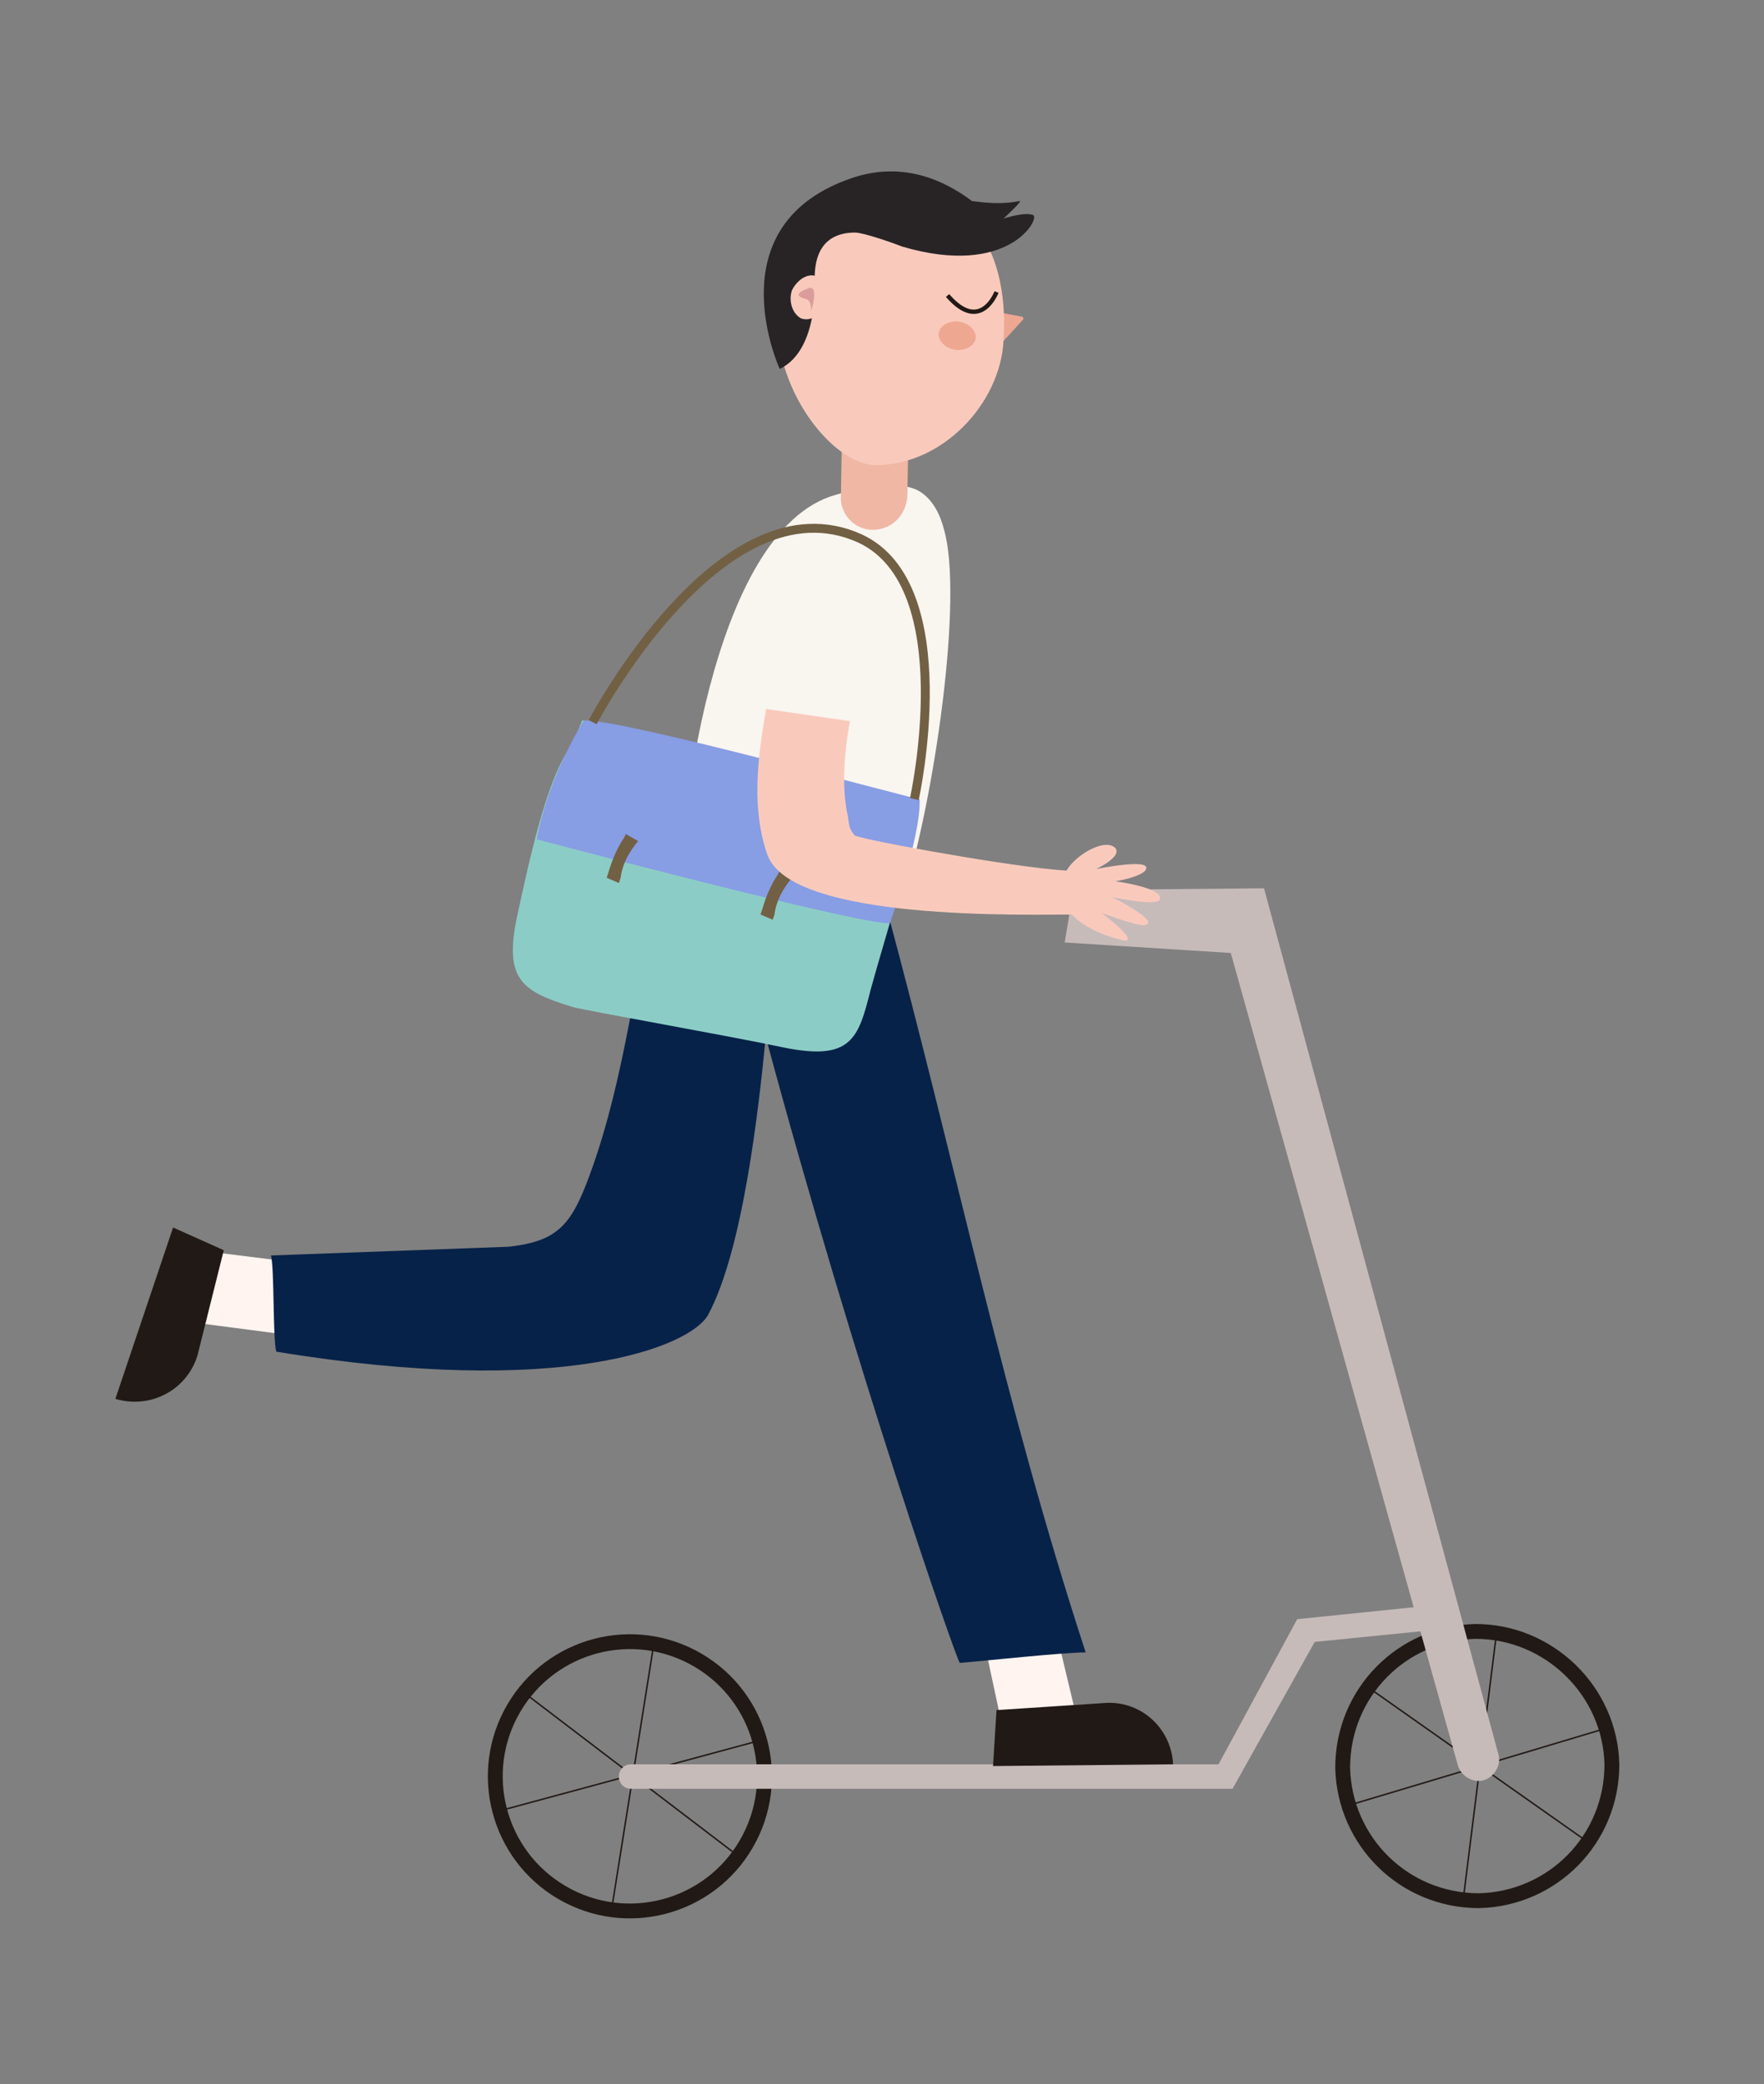 <?xml version="1.0" encoding="utf-8"?>
<!-- Generator: Adobe Illustrator 22.1.0, SVG Export Plug-In . SVG Version: 6.00 Build 0)  -->
<svg version="1.1" xmlns="http://www.w3.org/2000/svg" xmlns:xlink="http://www.w3.org/1999/xlink" x="0px" y="0px"
	 viewBox="0 0 100.9 119.2" style="enable-background:new 0 0 100.9 119.2;" xml:space="preserve">
<rect x="0" y="0" width="100.9" height="119.2" fill="#808080" stroke="none"/>
<style type="text/css">
	.st0{fill:#FFFFFF;}
	.st1{fill:none;stroke:#211915;stroke-width:0.849;stroke-miterlimit:10;}
	.st2{fill:none;stroke:#211915;stroke-width:8.490200e-02;stroke-miterlimit:10;}
	.st3{fill:#C7BBBA;}
	.st4{fill:#F9F5EF;}
	.st5{fill:#FFF4F0;}
	.st6{fill:#211915;}
	.st7{fill:#072249;}
	.st8{fill:#8BCDC6;}
	.st9{fill:#879DE4;}
	.st10{fill:#726044;}
	.st11{fill:#F9CABC;}
	.st12{fill:none;stroke:#726044;stroke-width:0.51;stroke-miterlimit:10;}
	.st13{fill:#EEA892;}
	.st14{fill:#EFB7A4;}
	.st15{fill:none;stroke:#211915;stroke-width:0.247;stroke-miterlimit:10;}
	.st16{fill:#282426;}
	.st17{fill:#DA9D9B;}
	.st18{fill:#282625;}
	.st19{fill:#ABD4BE;}
	.st20{fill:#F4BDB5;}
	.st21{fill:none;stroke:#282426;stroke-width:0.183;stroke-miterlimit:10;}
	.st22{fill:#F4AD9D;}
	.st23{fill:#F2564D;}
	.st24{fill:#FCCA7A;}
	.st25{fill:#E5716E;}
	.st26{opacity:0.22;fill:#F7E4E4;}
	.st27{fill:#F9DEE5;}
	.st28{fill:none;stroke:#282625;stroke-width:0.393;stroke-miterlimit:10;}
	.st29{fill:#1A1A1D;}
	.st30{fill:#192749;}
	.st31{opacity:0.7;fill:url(#);}
	.st32{fill:#FFFFFA;}
	.st33{fill:#03071E;}
	.st34{opacity:0.66;fill:#CE9580;}
	.st35{fill:#473D40;}
	.st36{fill:#D30D46;}
	.st37{fill:none;stroke:#89A8C5;stroke-width:0.186;stroke-miterlimit:10;}
	.st38{fill:none;stroke:#473D40;stroke-width:1.5;stroke-miterlimit:10;}
	.st39{fill:#89A8C5;}
	.st40{fill:#D8A936;}
	.st41{fill:none;stroke:#89A8C5;stroke-width:0.781;stroke-linecap:round;stroke-miterlimit:10;}
	.st42{fill:#E50C40;}
	.st43{fill:#FCF0F0;}
	.st44{fill:#F4E2DC;}
	.st45{fill:none;stroke:#89A8C5;stroke-width:0.383;stroke-miterlimit:10;}
	.st46{fill:#1E1D1D;}
	.st47{fill:none;stroke:#211915;stroke-width:0.2;stroke-miterlimit:10;}
	.st48{fill:#92AEF4;}
	.st49{fill:#7F97D3;}
	.st50{fill:none;stroke:#F4E2DC;stroke-width:0.783;stroke-miterlimit:10;}
	.st51{fill:url(#);}
	.st52{fill:#81AA8A;}
	.st53{fill:#36635E;}
	.st54{fill:#00423F;}
	.st55{fill:#467C4D;}
	.st56{fill:none;stroke:#D8A936;stroke-width:0.196;stroke-miterlimit:10;}
	.st57{fill:#E5201C;}
	.st58{fill:none;stroke:#211915;stroke-width:0.207;stroke-miterlimit:10;}
	.st59{fill:#35211C;}
	.st60{fill:#9B746A;}
	.st61{fill:#161515;}
	.st62{fill:#6B3C09;}
	.st63{fill:#809FB7;}
	.st64{fill:#FEC75D;}
	.st65{fill:none;stroke:#FFF4F0;stroke-width:0.388;stroke-miterlimit:10;}
	.st66{fill:none;stroke:#FEC75D;stroke-width:1.605;stroke-linecap:round;stroke-miterlimit:10;}
	.st67{fill:none;stroke:#F4E2DC;stroke-width:0.495;stroke-miterlimit:10;}
	.st68{fill:none;stroke:#B2B2B2;stroke-width:0.202;stroke-miterlimit:10;}
	.st69{fill:none;stroke:#473D40;stroke-width:1.566;stroke-miterlimit:10;}
	.st70{fill:#E2D3CF;}
	.st71{fill:#EDEA91;}
	.st72{fill:none;stroke:#211915;stroke-width:0.198;stroke-miterlimit:10;}
	.st73{fill:#FCE896;}
	.st74{fill:#EA272B;}
	.st75{fill:#007D4A;}
	.st76{fill:#3E6057;}
	.st77{fill:#4B8073;}
	.st78{fill:#108540;}
	.st79{fill:#F4F2EC;}
	.st80{fill:#CE1348;}
	.st81{fill:none;stroke:#89A8C5;stroke-width:0.766;stroke-linecap:round;stroke-miterlimit:10;}
	.st82{fill:#061B35;}
	.st83{fill:#E5D7D3;}
	.st84{fill:none;stroke:#89A8C5;stroke-width:0.192;stroke-miterlimit:10;}
	.st85{fill:none;stroke:#473D40;stroke-width:1.546;stroke-miterlimit:10;}
	.st86{fill:none;stroke:#89A8C5;stroke-width:0.772;stroke-linecap:round;stroke-miterlimit:10;}
	.st87{fill:none;stroke:#D8A936;stroke-width:0.214;stroke-miterlimit:10;}
	.st88{fill:#24262B;}
	.st89{fill:#A56211;}
	.st90{fill:none;stroke:#211915;stroke-width:0.197;stroke-miterlimit:10;}
	.st91{fill:none;stroke:#D8A936;stroke-width:0.11;stroke-miterlimit:10;}
	.st92{fill:none;stroke:#D8A936;stroke-width:1.687;stroke-miterlimit:10;}
	.st93{fill:none;stroke:#D8A936;stroke-width:0.632;stroke-miterlimit:10;}
	.st94{fill:none;stroke:#D8A936;stroke-width:0.422;stroke-miterlimit:10;}
	.st95{fill:none;stroke:#D8A936;stroke-width:1.04;stroke-miterlimit:10;}
	.st96{fill:#006EB2;}
	.st97{fill:#724B21;}
	.st98{fill:#181B1C;}
	.st99{fill:none;stroke:#89A8C5;stroke-width:1.884;stroke-miterlimit:10;}
	.st100{fill:none;stroke:#89A8C5;stroke-width:0.202;stroke-miterlimit:10;}
	.st101{fill:none;stroke:#473D40;stroke-width:1.628;stroke-miterlimit:10;}
	.st102{fill:none;stroke:#89A8C5;stroke-width:1.884;stroke-linecap:round;stroke-miterlimit:10;}
	.st103{fill:none;stroke:#89A8C5;stroke-width:0.235;stroke-miterlimit:10;}
	.st104{fill:none;stroke:#89A8C5;stroke-width:0.942;stroke-miterlimit:10;}
	.st105{fill:#3D1208;}
	.st106{fill:#002338;}
</style>
<g id="BACKGROUND">
</g>
<g id="OBJECTS">
	<g>
		<g>
			<g>
				<path class="st1" d="M92.2,100.9c0,4.3-3.4,7.7-7.6,7.8c-4.3,0-7.7-3.4-7.8-7.6c0-4.3,3.4-7.7,7.6-7.8
					C88.6,93.3,92.1,96.7,92.2,100.9z"/>
				<g>
					<line class="st2" x1="78.4" y1="96.6" x2="90.9" y2="105.4"/>
					<line class="st2" x1="85.6" y1="93.4" x2="83.7" y2="108.6"/>
					<line class="st2" x1="77.3" y1="103.2" x2="92" y2="98.8"/>
				</g>
			</g>
			<g>
				<ellipse transform="matrix(0.505 -0.863 0.863 0.505 -69.831 81.347)" class="st1" cx="36" cy="101.6" rx="7.7" ry="7.7"/>
				<g>
					<line class="st2" x1="30.1" y1="96.9" x2="42.3" y2="106.2"/>
					<line class="st2" x1="37.4" y1="94" x2="35" y2="109.1"/>
					<line class="st2" x1="28.8" y1="103.5" x2="43.6" y2="99.5"/>
				</g>
			</g>
			<g>
				<path class="st3" d="M61.4,50.9l10.9-0.1l13.4,49.5c0.2,0.6-0.2,1.3-0.8,1.5l0,0c-0.6,0.2-1.3-0.2-1.5-0.8l-13-46.5l-9.5-0.6
					L61.4,50.9z"/>
				<path class="st3" d="M70.5,102.3l-0.4,0c-0.3,0-29,0-34,0c-0.4,0-0.7-0.3-0.7-0.7l0,0c0-0.4,0.3-0.7,0.7-0.7
					c4.7,0,29.7,0,33.6,0l4.5-8.3l7.8-0.8l0.2,1.4l-7,0.7L70.5,102.3z"/>
			</g>
		</g>
		<g>
			<g>
				<g>
					<path class="st4" d="M39,51.6c-0.3-3.7,1.6-21.3,8.8-23.3c1.3-0.4,3.6-0.9,4.8-0.2c0.8,0.5,1.2,1.4,1.4,2.2
						c1.1,3.8-0.5,15.4-2.5,21.6L39,51.6z"/>
				</g>
				<g>
					<g>
						<polygon class="st5" points="17.7,72.3 10.5,71.4 10.8,75.6 17.7,76.5 						"/>
						<path class="st6" d="M12.8,71.5l-2.9-1.3L6.6,80l0,0c2,0.6,4.1-0.5,4.7-2.5L12.8,71.5z"/>
					</g>
					<g>
						<g>
							<polygon class="st5" points="56.1,93 57.6,100 61.6,98.3 60,91.6 							"/>
							<path class="st6" d="M57,97.8l-0.2,3.2l10.3-0.1l0,0c-0.1-2.1-1.9-3.7-4-3.5L57,97.8z"/>
						</g>
						<g>
							<g>
								<path class="st7" d="M50.7,51.9c-3.5-0.1-13.4-0.3-13.4-0.3c-1.1,5.3-1.8,11.1-3.8,16.2c-0.4,1-0.9,2.1-1.8,2.7
									C31,71,30,71.2,29.1,71.3l-13.6,0.5c0.2,0.8,0.1,4.7,0.3,5.5c16.4,2.7,23.7-0.3,24.7-2.1c2-3.7,2.9-11.8,3.3-15.9
									C49,78.6,54.7,94.9,54.9,95.1c1.3-0.1,5.9-0.6,7.2-0.6C57.4,80.1,54.8,67.1,50.7,51.9z"/>
							</g>
						</g>
					</g>
				</g>
			</g>
			<g>
				<g>
					<g>
						<g>
							<g>
								<path class="st8" d="M52.6,45.8c-0.6,3.6-1.8,7.2-2.8,10.8c-0.7,2.8-1.1,4.1-5,3.3c-3.3-0.7-11.3-2.1-12-2.3
									c-3-0.9-4-1.6-3.2-5.3c0.7-3.2,1.6-7.4,2.9-9.4c0.3-0.4,0.8-1.7,0.8-1.7s1.7,0.3,2.5,0.5C41.4,43,47,44.4,52.6,45.8
									l-1.8-0.4"/>
							</g>
						</g>
						<path class="st9" d="M33.4,41.2c0,0-2,3.1-2.7,6.8c0,0,18.5,4.9,20.2,4.8c0,0,1.8-5,1.7-7.1C52.6,45.8,35.6,41.1,33.4,41.2z"
							/>
						<path class="st10" d="M35.8,47.7l-0.1,0.2c-0.4,0.6-0.7,1.3-0.9,2l-0.1,0.3l0.7,0.3l0.1-0.3c0.1-0.8,0.5-1.5,1-2.1l0,0
							L35.8,47.7z"/>
						<path class="st10" d="M44.6,49.8L44.5,50c-0.4,0.6-0.7,1.3-0.9,2l-0.1,0.3l0.7,0.3l0.1-0.3c0.1-0.8,0.5-1.5,1-2.1l0,0
							L44.6,49.8z"/>
					</g>
				</g>
				<g>
					<g>
						<path class="st11" d="M61.4,49.8c-2.2,0-10.6-1.5-12.1-1.9c-0.4-0.1-0.3-0.1-0.4-0.1c0,0-0.2-0.2,0,0
							c-0.3-0.4-0.3-0.4-0.4-1.1c-0.8-3.6,0.8-8.8,2.1-12.4c1.1-3-3.8-4.3-4.8-1.3c-0.7,2-1.3,4-1.7,6.1c-0.6,3.1-1.3,6.7-0.2,9.8
							c1.4,3.8,14.8,3.4,17.7,3.4L61.4,49.8z"/>
						<path class="st11" d="M63.8,50.4c0,0,1.3-0.2,1.7-0.6c0.6-0.8-2.8-0.1-2.8-0.1s1.5-0.7,1.1-1.2c-0.6-0.6-2.3,0.4-2.8,1.3
							c-1,1.8,0.6,3.1,2.3,3.7c0.6,0.2,1,0.3,1.1,0.3c0.6-0.1-1.4-1.6-1.4-1.6s2.1,0.8,2.5,0.7c0.9-0.2-1.9-1.6-1.9-1.6
							s2.3,0.5,2.7,0.2C66.8,50.8,63.8,50.4,63.8,50.4z"/>
					</g>
					<path class="st4" d="M42.8,40.4l7.6,1.1c0,0,3-9.2-1.2-10.7C49.2,30.8,43.7,29.6,42.8,40.4z"/>
				</g>
			</g>
		</g>
		<path class="st12" d="M33.9,41.3c0,0,7.4-14.1,15.3-10.5c5.8,2.7,3.1,14.9,3.1,14.9"/>
		<g>
			<g>
				<g>
					<path class="st13" d="M57.4,19.5l1.1-1.2c0.1-0.1,0-0.2-0.1-0.2l-1.6-0.3L57.4,19.5z"/>
					<g>
						<path class="st14" d="M49.9,30.3L49.9,30.3c1.1,0,1.9-0.8,2-1.9l0.1-5.8l-3.8-0.1l-0.1,5.8C48,29.4,48.9,30.3,49.9,30.3z"/>
						<path class="st11" d="M44.5,17.7c-0.4,4.4,3.1,8.9,5.6,8.9c3.8,0,7.1-3.5,7.3-7.1c0.3-4.5-1.4-8.2-5.7-8.7
							C47.4,10.3,44.9,13.3,44.5,17.7z"/>
					</g>
					<path class="st13" d="M53.7,19c-0.1,0.4,0.3,0.9,0.9,1c0.6,0.1,1.1-0.2,1.2-0.6c0.1-0.4-0.3-0.9-0.9-1
						C54.3,18.3,53.8,18.6,53.7,19z"/>
					<path class="st15" d="M57,16.7c0,0-0.9,2.4-2.8,0.2"/>
				</g>
			</g>
			<g>
				<path class="st16" d="M59.1,12.3c-0.5-0.2-1.7,0.2-1.7,0.2s1.2-1.1,0.9-1c-1,0.2-1.9,0.1-2.7,0c-1.6-1.2-4.1-2.4-7.2-1.2
					c-7.5,2.8-3.8,10.8-3.8,10.8c2.3-1.1,2-5.2,2-5.2c0-2.2,1.3-2.6,2.3-2.6c0.5,0,2.2,0.6,2.7,0.8C57.7,15.9,59.5,12.5,59.1,12.3z"
					/>
				<g>
					<path class="st11" d="M45.3,16.6c-0.2,0.6,0,1.3,0.5,1.6c0.5,0.2,1.1-0.1,1.4-0.8c0.2-0.6,0-1.3-0.5-1.6
						C46.2,15.6,45.6,16,45.3,16.6z"/>
					<path class="st17" d="M46.4,17.8c0,0,0.5-1.6-0.2-1.3c-1.1,0.4-0.1,0.6-0.1,0.6S46.4,17.1,46.4,17.8z"/>
				</g>
			</g>
		</g>
	</g>
</g>
<g id="DESIGNED_BY_FREEPIK">
</g>
</svg>
